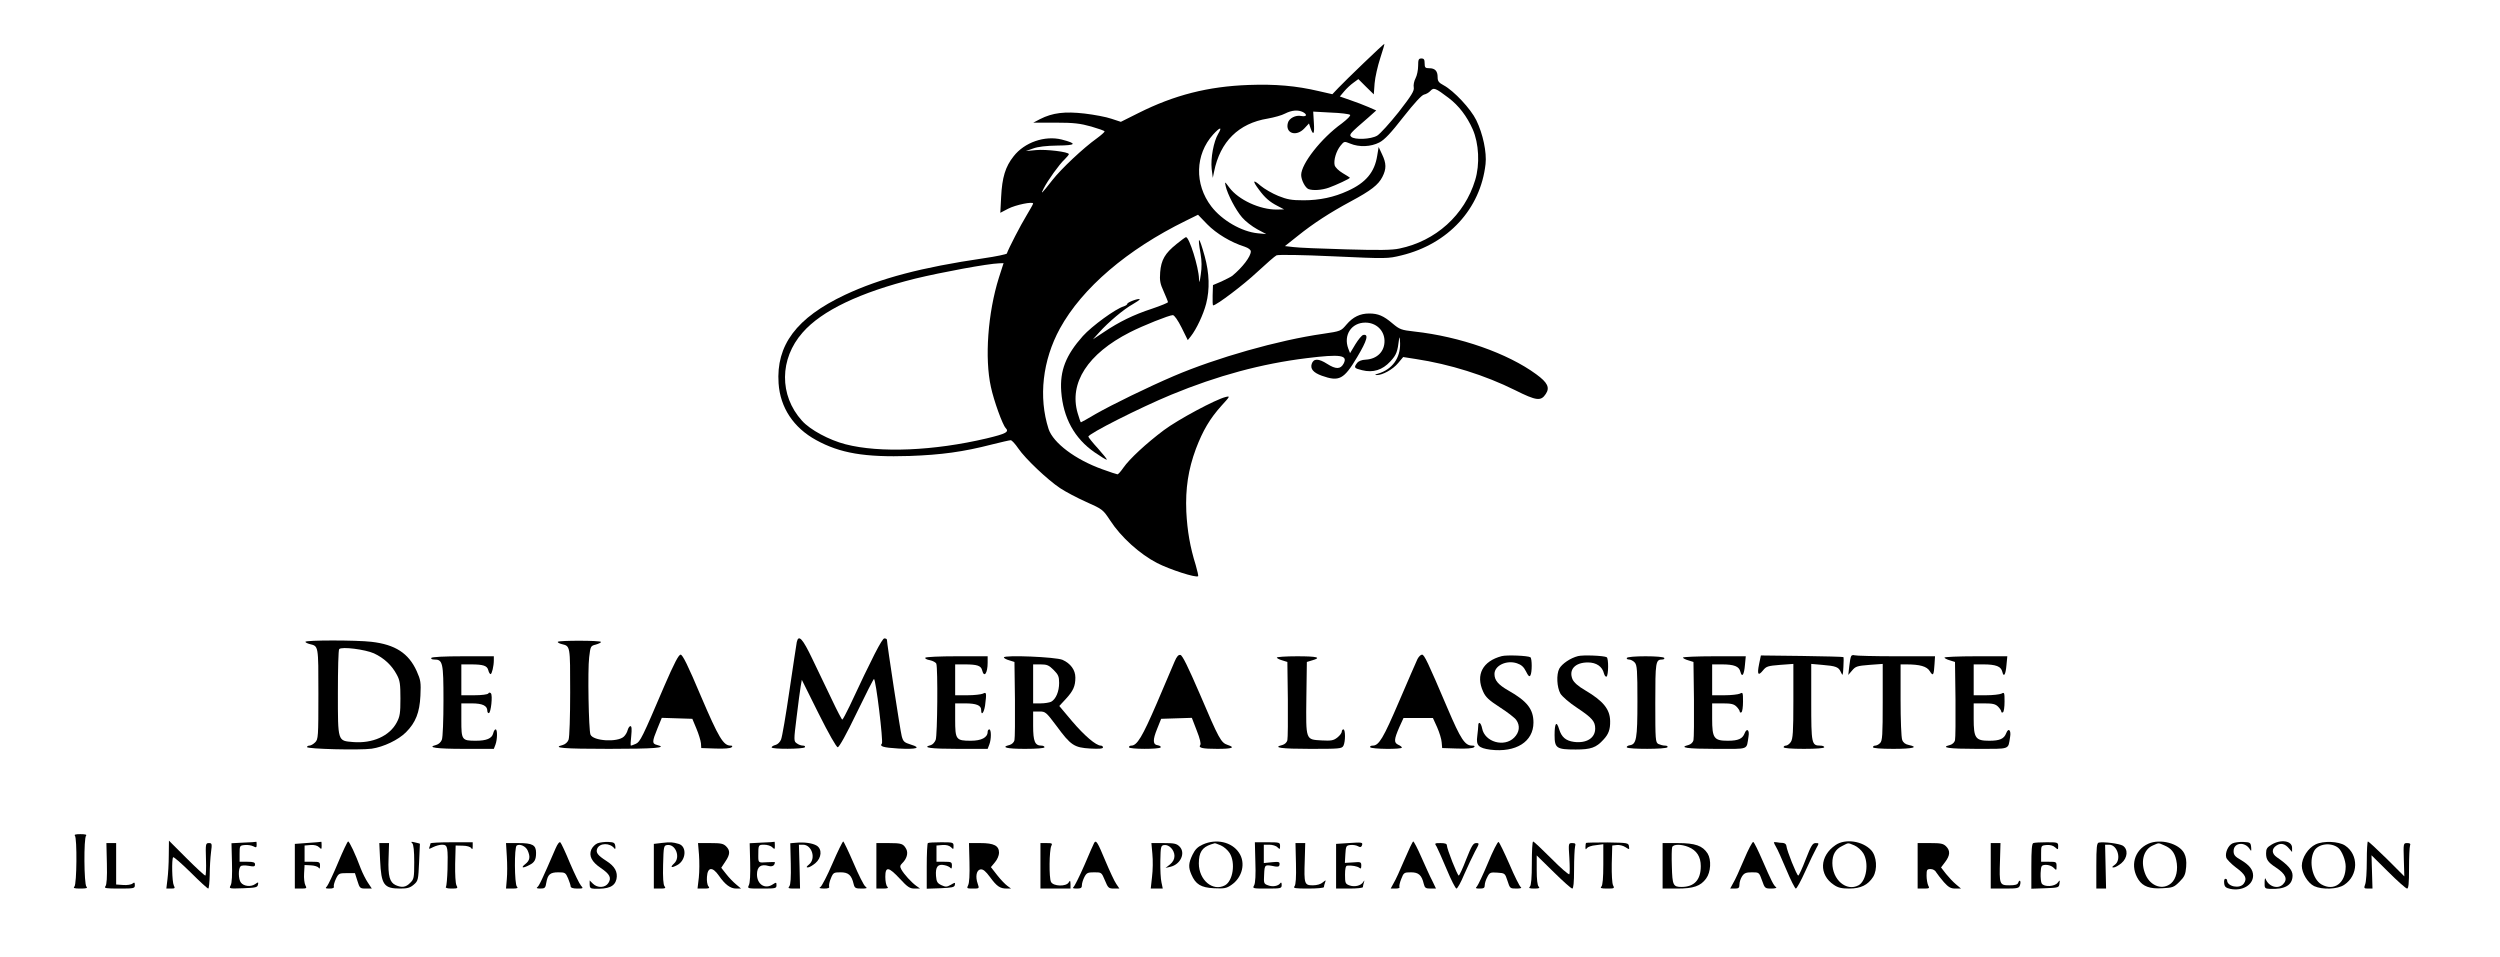 <?xml version="1.0" standalone="no"?>
<!DOCTYPE svg PUBLIC "-//W3C//DTD SVG 20010904//EN"
 "http://www.w3.org/TR/2001/REC-SVG-20010904/DTD/svg10.dtd">
<svg version="1.0" xmlns="http://www.w3.org/2000/svg"
 width="1539pt" height="589pt" viewBox="0 0 1539 589"
 preserveAspectRatio="xMidYMid meet">
<g transform="translate(0,589) scale(0.1,-0.1)"
fill="#000000" stroke="none">
<path d="M8397 5504 c-67 -64 -138 -134 -158 -155 l-37 -39 -83 19 c-140 33
-269 44 -432 38 -250 -9 -458 -62 -679 -173 l-108 -54 -58 19 c-31 11 -106 25
-165 32 -122 14 -197 5 -274 -34 l-42 -22 137 0 c113 0 152 -5 220 -24 45 -13
82 -26 82 -30 0 -4 -21 -23 -47 -42 -84 -60 -220 -188 -274 -257 -69 -88 -75
-93 -54 -52 24 48 97 150 129 179 14 14 26 28 26 32 0 14 -140 31 -203 25
l-62 -6 45 16 c29 11 82 17 151 18 115 1 122 12 25 37 -104 26 -229 -17 -296
-103 -51 -64 -71 -130 -77 -251 l-5 -97 48 25 c46 24 154 46 154 32 0 -4 -19
-37 -41 -74 -35 -57 -110 -202 -121 -234 -2 -4 -66 -18 -143 -29 -382 -56
-635 -123 -853 -225 -299 -141 -425 -310 -409 -545 10 -149 92 -273 231 -349
147 -81 299 -107 576 -98 194 7 329 25 507 71 56 14 108 26 115 26 7 0 28 -23
47 -51 42 -62 180 -193 257 -244 33 -22 105 -60 161 -85 101 -45 103 -47 148
-115 66 -102 182 -206 288 -261 78 -40 241 -93 253 -81 2 2 -5 33 -15 68 -35
112 -52 211 -58 329 -6 143 12 260 59 387 43 113 86 186 158 266 53 58 54 60
25 53 -62 -15 -293 -139 -380 -204 -108 -81 -212 -177 -250 -232 -15 -22 -31
-40 -36 -40 -4 0 -46 14 -93 31 -167 60 -302 162 -331 248 -63 196 -37 423 70
619 137 249 414 486 775 663 l75 37 57 -59 c56 -57 145 -111 231 -138 23 -8
37 -19 37 -29 0 -31 -51 -98 -114 -150 -8 -6 -39 -22 -67 -35 l-52 -22 -2 -63
c-1 -34 0 -62 3 -62 20 0 187 126 271 205 56 52 110 99 119 103 10 5 159 3
350 -6 331 -15 334 -15 420 6 287 70 486 286 517 562 8 72 -16 186 -57 270
-34 70 -138 181 -201 215 -30 16 -37 25 -37 50 0 38 -16 55 -52 55 -24 0 -28
4 -28 30 0 23 -4 30 -20 30 -17 0 -20 -7 -20 -45 0 -26 -7 -60 -16 -77 -9 -17
-14 -42 -11 -56 4 -21 -13 -49 -93 -152 -55 -69 -114 -134 -132 -145 -39 -23
-140 -27 -160 -7 -14 14 -10 19 106 119 l48 43 -48 21 c-27 12 -78 31 -113 43
l-63 22 27 32 c14 17 40 41 57 53 l30 22 47 -47 48 -47 5 68 c3 37 19 107 35
156 16 48 27 87 25 87 -2 0 -59 -52 -125 -116z m521 -217 c62 -47 112 -112
148 -193 38 -86 45 -216 15 -313 -65 -215 -243 -375 -466 -421 -45 -10 -128
-11 -330 -5 -148 4 -294 10 -322 14 l-53 6 78 62 c97 78 199 144 327 213 125
67 170 102 195 151 25 49 25 83 -2 139 l-21 45 -9 -54 c-16 -101 -70 -166
-181 -216 -84 -39 -174 -58 -272 -58 -75 0 -101 5 -156 27 -37 15 -85 43 -108
62 -48 42 -53 33 -12 -22 37 -51 67 -77 116 -102 l40 -21 -45 -1 c-104 -1
-236 60 -292 135 -29 39 -29 39 -23 10 11 -50 62 -148 101 -193 20 -24 62 -56
93 -73 l56 -30 -53 5 c-99 10 -220 80 -285 165 -105 137 -100 320 11 443 43
47 58 49 31 4 -28 -47 -47 -151 -40 -216 l7 -55 8 39 c37 184 151 297 330 326
39 7 87 20 107 31 41 21 80 24 110 9 29 -16 23 -30 -11 -24 -34 7 -75 -14 -82
-43 -17 -64 52 -87 102 -33 l28 30 10 -30 c17 -48 25 -35 20 36 l-4 67 109 -6
c60 -2 113 -9 118 -14 5 -5 -16 -26 -51 -53 -127 -91 -250 -249 -250 -317 0
-31 25 -79 45 -87 28 -10 81 -7 126 9 42 15 129 55 129 61 0 1 -20 14 -44 28
-25 15 -46 35 -50 49 -7 31 9 86 36 120 23 28 23 28 60 13 55 -23 127 -20 179
7 33 17 71 58 149 158 67 85 113 135 127 137 11 2 29 12 38 22 21 23 31 19
113 -43z m-2769 -1107 c-68 -217 -88 -496 -49 -672 18 -85 72 -234 91 -253 23
-24 3 -35 -118 -64 -322 -76 -656 -91 -868 -36 -101 26 -218 89 -268 145 -141
156 -139 381 4 543 118 135 353 247 694 332 161 39 446 92 516 94 l27 1 -29
-90z"/>
<path d="M7242 4387 c-70 -56 -94 -97 -100 -173 -4 -52 0 -71 22 -119 14 -32
26 -61 26 -65 0 -4 -44 -22 -97 -40 -116 -38 -203 -81 -297 -144 l-68 -45 38
42 c57 64 154 145 207 174 26 15 45 28 43 31 -7 7 -76 -19 -76 -28 0 -5 -10
-12 -22 -16 -51 -15 -196 -121 -252 -183 -105 -118 -142 -213 -133 -341 12
-162 81 -289 206 -375 36 -25 69 -45 74 -45 5 0 -19 30 -52 67 -34 37 -61 71
-61 75 0 18 317 178 510 258 286 118 557 191 833 225 211 26 256 19 228 -34
-19 -35 -48 -35 -101 -1 -53 34 -84 34 -95 0 -10 -31 10 -54 62 -73 107 -38
136 -23 218 115 62 104 72 143 37 136 -9 -2 -30 -28 -48 -57 l-33 -55 -11 28
c-31 83 19 160 105 160 66 0 116 -47 118 -110 2 -67 -45 -114 -115 -118 -26
-1 -45 -9 -54 -21 -21 -28 -18 -32 31 -44 68 -17 125 1 174 54 38 41 44 59 54
140 2 17 5 4 6 -29 2 -90 -48 -160 -135 -186 -21 -6 -23 -8 -9 -9 35 -1 100
35 132 74 l31 37 77 -12 c210 -32 427 -100 612 -192 132 -66 159 -69 189 -23
26 39 11 70 -59 121 -176 129 -469 232 -750 263 -81 9 -91 13 -135 50 -55 47
-89 61 -143 61 -56 0 -100 -21 -140 -68 -34 -40 -35 -41 -144 -57 -275 -39
-657 -148 -919 -260 -159 -68 -378 -175 -480 -233 -49 -29 -90 -52 -92 -52 -2
0 -11 26 -20 57 -54 185 62 365 321 497 82 42 243 106 265 106 9 0 31 -31 54
-77 l38 -77 19 24 c34 43 77 134 94 200 23 89 20 188 -9 293 -35 126 -46 132
-25 13 7 -41 8 -82 1 -126 -7 -51 -10 -57 -11 -26 -2 72 -60 256 -80 256 -3 0
-30 -19 -59 -43z"/>
<path d="M4905 1938 c-2 -13 -23 -147 -45 -298 -22 -151 -45 -287 -52 -303 -6
-15 -21 -30 -34 -33 -13 -3 -24 -10 -24 -15 0 -12 197 -11 205 1 3 6 -2 10
-12 10 -11 0 -28 6 -38 14 -19 13 -19 17 -1 162 10 82 21 167 25 189 l7 40
103 -207 c63 -126 110 -208 118 -208 9 0 54 81 116 210 56 116 104 210 107
210 12 0 58 -385 49 -397 -16 -18 7 -25 101 -31 112 -6 145 4 78 24 -42 13
-48 19 -57 52 -9 32 -91 570 -91 593 0 5 -7 9 -16 9 -14 0 -74 -117 -214 -417
-22 -46 -42 -83 -45 -83 -3 0 -32 55 -64 123 -32 67 -86 179 -120 250 -60 126
-85 153 -96 105z"/>
<path d="M1880 1939 c0 -4 12 -10 27 -14 54 -13 53 -7 53 -306 0 -266 -1 -280
-20 -299 -11 -11 -27 -20 -35 -20 -8 0 -15 -4 -15 -9 0 -12 322 -20 398 -10
74 11 164 54 211 101 60 60 84 122 89 224 4 83 2 97 -23 153 -50 110 -132 163
-278 180 -93 11 -407 11 -407 0z m422 -71 c62 -29 110 -73 141 -132 19 -35 22
-57 22 -146 0 -90 -3 -111 -23 -148 -44 -83 -149 -130 -269 -120 -95 8 -93 1
-93 303 0 144 3 265 8 269 15 17 160 -2 214 -26z"/>
<path d="M3434 1939 c-2 -4 8 -10 24 -14 53 -13 52 -8 52 -296 0 -148 -4 -279
-10 -293 -5 -14 -20 -28 -35 -32 -71 -18 2 -24 284 -24 282 0 365 7 296 24
-32 8 -31 20 2 101 l27 66 94 -3 94 -3 25 -60 c14 -33 26 -73 28 -90 l2 -30
88 -3 c52 -2 92 1 99 8 7 7 5 10 -6 10 -45 0 -73 47 -183 304 -80 190 -113
256 -125 256 -12 0 -39 -51 -100 -192 -136 -319 -149 -345 -176 -357 -14 -6
-27 -11 -30 -11 -3 0 -2 27 2 60 4 41 3 60 -5 60 -6 0 -13 -11 -17 -24 -3 -14
-14 -32 -24 -41 -39 -36 -189 -27 -205 13 -11 26 -18 398 -8 476 8 68 9 70 41
78 17 5 32 12 32 16 0 10 -260 10 -266 1z"/>
<path d="M7231 1818 c-10 -24 -60 -140 -110 -258 -89 -206 -121 -260 -157
-260 -8 0 -14 -4 -14 -10 0 -13 187 -13 195 -1 3 5 -5 11 -17 13 -32 4 -33 32
-4 103 l24 60 94 3 95 3 30 -78 c20 -50 27 -82 22 -89 -14 -18 13 -24 105 -24
91 0 113 8 64 24 -42 14 -53 35 -173 316 -70 162 -106 236 -118 238 -12 3 -23
-9 -36 -40z"/>
<path d="M8726 1833 c-7 -16 -58 -131 -112 -258 -99 -231 -125 -275 -164 -275
-12 0 -18 -5 -15 -10 7 -12 195 -14 195 -2 0 4 -10 12 -22 17 -28 13 -27 32 6
108 l26 57 90 0 91 0 26 -57 c14 -32 27 -74 28 -93 l3 -35 92 -3 c55 -2 97 1
104 8 7 7 4 10 -11 10 -45 0 -70 37 -153 232 -121 284 -142 328 -156 328 -8 0
-20 -12 -28 -27z"/>
<path d="M9245 1851 c-118 -31 -162 -115 -115 -218 15 -34 35 -53 103 -97 47
-30 92 -65 101 -78 25 -35 20 -76 -13 -109 -61 -61 -181 -27 -197 57 -7 36
-24 47 -24 15 0 -10 -3 -38 -6 -63 -8 -57 8 -73 81 -83 157 -19 265 49 265
167 0 82 -39 132 -154 197 -63 36 -86 63 -86 102 0 52 74 87 138 66 27 -9 42
-22 56 -50 14 -29 21 -35 27 -25 11 17 11 105 0 112 -16 10 -146 15 -176 7z"/>
<path d="M9714 1851 c-47 -12 -98 -47 -115 -77 -19 -36 -15 -115 7 -154 11
-18 56 -57 102 -87 93 -62 112 -84 112 -128 0 -59 -54 -92 -131 -82 -50 7 -76
29 -91 78 -16 54 -28 39 -28 -36 0 -81 12 -89 130 -89 93 0 126 11 171 61 31
33 42 62 41 114 -1 73 -43 124 -153 189 -45 26 -70 49 -79 69 -24 59 16 103
95 103 52 0 89 -25 99 -68 4 -14 11 -22 16 -19 12 8 13 112 1 119 -16 10 -146
15 -177 7z"/>
<path d="M10829 1802 c-13 -64 -6 -76 24 -39 20 25 30 28 105 34 l82 6 0 -229
c0 -192 -3 -233 -16 -252 -8 -12 -22 -22 -30 -22 -8 0 -14 -4 -14 -10 0 -6 48
-10 125 -10 77 0 125 4 125 10 0 6 -11 10 -24 10 -54 0 -56 11 -56 267 l0 236
68 -6 c85 -7 101 -13 115 -46 11 -24 12 -21 15 33 2 32 2 60 0 61 -2 2 -117 5
-256 7 l-252 3 -11 -53z"/>
<path d="M11396 1851 c-4 -6 -9 -34 -12 -63 l-6 -53 24 28 c21 25 31 28 106
34 l82 6 0 -236 c0 -201 -2 -238 -16 -251 -8 -9 -22 -16 -30 -16 -8 0 -14 -4
-14 -10 0 -6 48 -10 125 -10 119 0 161 10 95 24 -20 4 -34 14 -40 31 -6 15
-10 125 -10 246 l0 219 34 0 c85 0 128 -12 146 -42 20 -33 25 -25 29 45 l3 47
-240 0 c-132 0 -247 3 -255 6 -8 3 -18 1 -21 -5z"/>
<path d="M2655 1840 c-3 -6 4 -10 18 -10 53 0 57 -18 57 -253 0 -118 -4 -227
-10 -241 -5 -14 -20 -28 -35 -32 -61 -15 0 -24 171 -24 l184 0 10 26 c12 32
13 94 1 94 -5 0 -12 -11 -15 -25 -8 -31 -41 -45 -107 -45 -86 0 -89 5 -89 125
l0 105 64 0 c66 0 96 -14 96 -46 0 -8 4 -14 9 -14 13 0 25 110 13 122 -6 6
-12 6 -16 -1 -4 -6 -40 -11 -87 -11 l-79 0 0 95 0 95 58 0 c78 0 101 -8 108
-36 3 -13 10 -24 14 -24 8 0 20 50 20 86 l0 24 -189 0 c-116 0 -192 -4 -196
-10z"/>
<path d="M5696 1841 c-3 -5 9 -12 28 -15 19 -4 37 -14 40 -22 10 -27 7 -441
-4 -469 -6 -15 -19 -29 -30 -32 -58 -15 -1 -23 165 -23 l185 0 10 26 c13 33
13 94 0 94 -5 0 -10 -7 -10 -15 0 -35 -38 -55 -104 -55 -91 0 -96 7 -96 131
l0 99 61 0 c69 0 99 -12 99 -40 0 -39 17 -19 24 26 10 78 9 86 -13 74 -11 -5
-54 -10 -95 -10 l-76 0 0 95 0 95 58 0 c78 0 101 -8 108 -36 12 -49 34 -19 34
47 l0 39 -189 0 c-105 0 -192 -4 -195 -9z"/>
<path d="M6180 1843 c0 -5 15 -13 33 -18 l32 -10 3 -230 c1 -126 0 -240 -3
-252 -3 -13 -16 -25 -30 -29 -57 -14 -18 -24 95 -24 73 0 120 4 120 10 0 6 -9
10 -19 10 -40 0 -51 26 -51 121 l0 89 39 0 c37 0 41 -4 105 -89 88 -120 109
-133 207 -139 55 -3 79 -1 79 7 0 6 -6 11 -13 11 -30 0 -101 61 -177 150 l-79
94 40 43 c46 50 59 79 59 132 0 47 -30 87 -79 109 -41 18 -361 31 -361 15z
m306 -77 c29 -29 34 -41 34 -80 0 -53 -20 -100 -49 -116 -11 -5 -40 -10 -65
-10 l-46 0 0 120 0 120 46 0 c39 0 51 -5 80 -34z"/>
<path d="M7860 1842 c0 -4 15 -12 33 -17 l32 -10 3 -230 c1 -126 0 -240 -3
-252 -3 -13 -16 -25 -30 -29 -65 -16 -9 -24 170 -24 182 0 195 1 205 19 13 25
13 101 0 101 -5 0 -10 -6 -10 -14 0 -8 -12 -24 -27 -36 -24 -19 -38 -21 -97
-18 -99 6 -97 -2 -94 263 l3 220 33 10 c60 17 32 25 -93 25 -69 0 -125 -4
-125 -8z"/>
<path d="M10015 1840 c-3 -5 2 -10 13 -10 10 0 26 -8 35 -18 15 -16 17 -48 17
-238 0 -234 -6 -266 -48 -272 -12 -2 -20 -8 -17 -13 8 -12 242 -12 250 1 3 6
-3 10 -15 10 -12 0 -30 5 -41 10 -18 10 -19 24 -19 253 0 253 2 267 43 267 10
0 15 5 12 10 -4 6 -53 10 -115 10 -62 0 -111 -4 -115 -10z"/>
<path d="M10360 1842 c0 -4 15 -12 33 -17 l32 -10 3 -230 c1 -126 0 -240 -3
-252 -3 -13 -16 -25 -30 -29 -64 -16 -9 -24 165 -24 213 0 190 -9 204 77 7 40
-11 53 -24 19 -13 -34 -39 -46 -104 -46 -85 0 -96 16 -96 135 l0 95 65 0 c52
0 69 -4 85 -20 11 -11 20 -25 20 -31 0 -5 5 -7 10 -4 6 3 10 33 10 66 0 56 -1
59 -19 49 -11 -5 -54 -10 -95 -10 l-76 0 0 95 0 95 59 0 c77 0 107 -12 115
-46 10 -38 23 -18 28 44 l5 52 -193 0 c-107 0 -194 -4 -194 -8z"/>
<path d="M11970 1842 c0 -4 15 -12 33 -17 l32 -10 3 -230 c1 -126 0 -240 -3
-252 -3 -13 -16 -25 -30 -29 -64 -16 -9 -24 164 -24 210 0 192 -6 205 72 8 43
-10 61 -24 24 -13 -34 -39 -46 -104 -46 -85 0 -96 16 -96 135 l0 95 65 0 c52
0 69 -4 85 -20 11 -11 20 -25 20 -31 0 -5 5 -7 10 -4 6 3 10 33 10 66 0 56 -1
59 -19 49 -11 -5 -54 -10 -95 -10 l-76 0 0 95 0 95 59 0 c77 0 109 -12 117
-45 9 -38 21 -19 26 43 l5 52 -193 0 c-107 0 -194 -4 -194 -8z"/>
<path d="M461 746 c14 -15 12 -299 -3 -314 -9 -9 -1 -12 37 -12 38 0 46 3 37
12 -15 15 -17 299 -2 314 6 6 -7 9 -35 9 -28 0 -40 -3 -34 -9z"/>
<path d="M1039 625 c0 -50 -4 -116 -8 -147 l-7 -58 28 0 c25 0 27 2 18 19 -11
21 -14 164 -4 174 4 3 52 -39 107 -93 55 -55 104 -100 109 -100 4 0 8 37 9 83
0 45 4 108 8 140 7 53 6 57 -13 57 -20 0 -21 -5 -18 -100 2 -55 0 -100 -4
-100 -5 0 -57 48 -116 107 l-108 108 -1 -90z"/>
<path d="M1500 703 l-75 -4 3 -118 c2 -76 0 -127 -8 -141 -11 -21 -10 -21 77
-18 77 3 88 5 91 22 4 17 2 17 -18 3 -26 -18 -70 -13 -87 10 -16 20 -17 85 -2
100 6 6 25 7 50 3 32 -6 39 -5 39 9 0 12 -10 16 -47 16 l-48 0 0 50 c0 49 1
50 32 53 18 2 41 -2 53 -8 17 -9 20 -8 20 10 0 11 -1 19 -2 18 -2 -1 -37 -4
-78 -5z"/>
<path d="M1895 701 l-80 -6 0 -138 0 -137 38 0 c35 0 37 2 27 20 -6 11 -10 44
-8 73 l3 52 39 -2 c22 -1 43 -8 48 -15 5 -9 8 -5 8 12 0 23 -3 25 -47 25 l-48
0 0 50 0 50 36 3 c24 2 42 -3 53 -13 15 -15 16 -14 16 9 0 14 -1 25 -2 24 -2
-1 -39 -4 -83 -7z"/>
<path d="M2081 579 c-30 -72 -61 -137 -68 -145 -12 -12 -10 -14 16 -14 20 0
29 4 26 13 -2 6 4 28 13 47 16 33 20 35 67 35 l50 0 15 -47 c14 -46 17 -48 52
-48 l37 0 -24 36 c-13 19 -33 59 -44 87 -33 89 -70 167 -78 167 -4 0 -32 -59
-62 -131z"/>
<path d="M2538 699 c8 -9 12 -47 12 -116 0 -97 -2 -106 -25 -128 -26 -27 -51
-31 -89 -14 -37 17 -48 55 -44 163 l3 96 -30 0 -30 0 5 -107 c7 -150 23 -173
124 -173 44 0 61 5 83 24 27 23 28 29 33 138 3 62 5 113 5 114 0 1 -13 4 -30
8 -24 6 -28 5 -17 -5z"/>
<path d="M2650 698 c0 -3 -3 -13 -6 -22 -6 -14 -3 -14 22 -1 16 8 41 15 55 15
21 0 28 -6 32 -27 7 -35 1 -219 -8 -233 -4 -6 9 -10 35 -10 38 0 40 2 30 20
-6 12 -9 66 -8 132 l3 113 43 -1 c26 0 48 -7 53 -15 6 -10 9 -8 9 11 l0 25
-130 0 c-72 0 -130 -3 -130 -7z"/>
<path d="M3421 669 c-85 -197 -103 -234 -114 -241 -7 -5 0 -8 19 -8 28 0 32 4
37 36 9 51 23 64 74 64 41 0 45 -2 60 -37 9 -21 16 -44 16 -50 0 -8 15 -13 40
-13 38 0 39 1 23 19 -9 10 -39 72 -67 137 -27 66 -54 123 -59 128 -6 6 -17 -8
-29 -35z"/>
<path d="M3679 699 c-15 -6 -32 -23 -39 -39 -16 -39 3 -76 58 -113 56 -38 68
-61 47 -93 -19 -30 -67 -32 -95 -4 l-20 20 0 -25 c0 -20 5 -25 28 -26 88 -3
126 13 137 59 9 44 -10 79 -62 112 -53 34 -66 51 -57 75 15 37 80 38 107 1 4
-6 7 0 5 14 -3 22 -8 25 -43 27 -22 1 -52 -3 -66 -8z"/>
<path d="M4075 701 l-50 -6 0 -138 0 -137 39 0 c32 0 36 2 27 14 -8 9 -11 54
-9 132 3 114 4 119 25 122 52 8 84 -76 43 -113 -27 -25 -18 -30 18 -11 56 29
62 116 10 131 -38 11 -51 12 -103 6z"/>
<path d="M4690 703 l-75 -4 3 -118 c2 -75 -1 -127 -8 -140 -10 -21 -9 -21 80
-21 84 0 90 1 90 20 0 19 -1 20 -24 5 -47 -31 -96 1 -96 62 0 48 24 66 72 52
23 -6 38 3 38 24 0 1 -22 0 -50 -1 -51 -4 -52 -3 -52 38 0 69 0 70 36 70 19 0
42 -7 50 -16 15 -14 16 -13 16 10 0 14 -1 25 -2 24 -2 -1 -37 -4 -78 -5z"/>
<path d="M4900 702 l-35 -3 3 -125 c2 -86 -1 -130 -9 -140 -10 -12 -5 -14 27
-14 l39 0 -3 135 -4 135 25 0 c55 0 82 -86 37 -122 -16 -13 -18 -18 -7 -18 9
0 29 12 46 26 39 33 43 86 9 108 -26 16 -77 23 -128 18z"/>
<path d="M5125 575 c-32 -75 -66 -140 -74 -145 -12 -7 -6 -9 21 -10 27 0 36 4
32 13 -2 7 2 30 11 50 14 35 18 37 60 37 48 0 67 -17 80 -72 6 -25 12 -28 48
-28 35 0 38 2 24 13 -9 6 -42 72 -73 145 -31 72 -60 132 -63 132 -4 0 -34 -61
-66 -135z"/>
<path d="M5712 700 c-4 -3 -7 -67 -7 -143 l0 -138 85 3 c71 3 85 6 88 20 3 17
2 17 -25 1 -25 -14 -32 -14 -58 -2 -25 12 -30 21 -33 57 -4 56 11 75 52 66 17
-3 34 -12 38 -18 5 -6 8 0 8 14 0 23 -3 25 -47 25 l-48 0 0 50 0 50 36 3 c24
2 42 -3 53 -13 15 -15 16 -15 16 7 0 22 -3 23 -76 23 -42 0 -79 -2 -82 -5z"/>
<path d="M6736 702 c-3 -5 -30 -66 -60 -137 -31 -71 -62 -132 -68 -137 -8 -5
0 -8 20 -8 26 0 32 4 32 20 0 12 7 34 15 50 14 27 21 30 61 30 45 0 45 0 66
-50 19 -46 23 -50 55 -50 l34 0 -19 28 c-11 15 -41 80 -68 144 -47 113 -56
128 -68 110z"/>
<path d="M7404 691 c-31 -14 -47 -30 -63 -63 -25 -52 -26 -77 -7 -121 26 -61
59 -81 139 -85 62 -3 77 -1 107 20 68 46 90 136 47 199 -44 66 -140 88 -223
50z m111 -5 c19 -8 44 -30 55 -48 37 -60 20 -171 -29 -198 -75 -40 -161 32
-161 135 0 67 20 99 75 117 11 3 21 6 23 7 1 1 18 -5 37 -13z"/>
<path d="M7728 584 c3 -78 0 -129 -7 -143 -12 -21 -10 -21 79 -21 87 0 90 1
90 23 0 13 -3 17 -8 11 -12 -19 -48 -25 -76 -14 -26 9 -27 13 -24 67 3 62 3
62 68 49 20 -3 26 0 27 13 1 16 -5 17 -48 13 l-49 -5 0 57 0 56 34 0 c19 0 42
-7 50 -16 15 -14 16 -13 16 8 0 22 -3 23 -78 23 l-77 0 3 -121z"/>
<path d="M8300 700 l-75 -5 0 -138 0 -137 83 0 c45 0 82 4 82 9 0 5 3 18 6 28
5 16 4 16 -5 2 -14 -22 -54 -31 -85 -19 -24 9 -26 15 -26 65 0 37 4 55 13 56
28 3 63 -4 75 -13 9 -8 12 -5 12 13 0 23 -3 24 -51 20 l-50 -3 3 53 c3 50 5
54 30 57 15 2 36 -1 47 -7 14 -8 20 -7 25 4 7 20 2 21 -84 15z"/>
<path d="M8646 598 c-26 -62 -56 -128 -67 -145 l-18 -33 30 0 c17 0 28 4 24 9
-3 5 2 28 11 50 15 39 18 41 60 41 47 0 66 -17 79 -72 6 -24 12 -28 41 -28
l34 0 -23 48 c-14 26 -43 91 -67 145 -23 53 -46 97 -50 97 -4 0 -28 -51 -54
-112z"/>
<path d="M9160 578 c-30 -72 -61 -137 -68 -145 -11 -11 -8 -13 17 -13 25 0 31
4 31 20 0 12 7 35 16 51 14 28 19 30 62 27 46 -3 47 -4 62 -50 15 -47 16 -48
55 -48 25 0 35 3 27 9 -7 4 -39 68 -70 141 -32 73 -62 135 -67 137 -6 1 -35
-56 -65 -129z"/>
<path d="M9430 577 c0 -90 -4 -137 -12 -145 -9 -9 -3 -12 27 -12 30 0 36 3 27
12 -8 8 -12 45 -12 102 l0 90 104 -102 c57 -56 108 -102 115 -102 7 0 11 36
11 118 0 64 3 127 6 140 5 18 2 22 -17 22 -24 0 -24 0 -18 -92 3 -51 3 -96 0
-100 -4 -4 -54 39 -111 97 -58 58 -108 105 -112 105 -5 0 -8 -60 -8 -133z"/>
<path d="M9764 701 c-2 -2 -4 -14 -4 -25 0 -16 2 -18 9 -7 5 7 29 16 55 18
l46 6 0 -125 c0 -83 -4 -128 -12 -136 -9 -9 -1 -12 35 -12 45 0 47 1 37 20 -6
12 -9 66 -8 132 l3 113 28 3 c16 2 40 -4 53 -13 25 -16 25 -16 22 5 -3 21 -8
22 -131 24 -71 0 -131 -1 -133 -3z"/>
<path d="M10736 598 c-26 -62 -56 -128 -67 -145 l-18 -33 28 0 c24 0 29 4 29
25 0 14 7 36 16 50 13 20 24 25 61 25 44 0 44 0 62 -50 17 -49 19 -50 58 -50
22 0 35 4 29 8 -15 10 -29 38 -85 167 -26 60 -51 111 -56 112 -5 2 -31 -47
-57 -109z"/>
<path d="M10920 704 c0 -3 6 -15 13 -27 8 -12 36 -75 63 -139 27 -65 54 -118
59 -118 6 0 32 48 59 108 26 59 57 122 67 140 18 32 18 32 -4 32 -19 0 -28
-16 -61 -100 -21 -55 -42 -100 -46 -100 -9 0 -71 155 -73 183 -1 10 -10 17
-22 18 -11 0 -28 2 -37 4 -10 2 -18 1 -18 -1z"/>
<path d="M11300 688 c-99 -67 -104 -183 -11 -245 26 -18 48 -23 95 -23 71 0
115 22 147 72 28 46 22 127 -12 164 -53 57 -159 73 -219 32z m115 -2 c19 -8
44 -30 55 -48 37 -60 20 -171 -29 -198 -75 -40 -161 34 -161 137 0 52 19 85
60 105 42 21 33 21 75 4z"/>
<path d="M12517 700 c-9 -4 -12 -43 -12 -143 l0 -138 85 3 c82 3 85 4 88 28 3
24 3 24 -11 6 -18 -24 -83 -28 -98 -5 -5 7 -8 36 -7 64 3 47 4 49 32 51 17 0
37 -7 47 -17 19 -19 19 -18 19 9 0 26 -2 27 -47 27 l-48 0 0 50 c0 49 0 50 33
53 22 2 41 -3 53 -14 18 -16 19 -16 19 7 0 23 -3 24 -70 24 -39 0 -76 -2 -83
-5z"/>
<path d="M12920 703 c-12 -3 -15 -27 -15 -143 l0 -140 30 0 30 0 -3 135 -3
135 25 0 c52 0 78 -94 34 -124 -18 -13 -19 -16 -6 -16 9 0 30 12 47 26 39 33
43 86 9 108 -22 13 -116 25 -148 19z"/>
<path d="M13225 696 c-87 -39 -114 -140 -60 -222 27 -41 70 -57 147 -52 63 3
71 6 105 40 31 31 37 45 41 91 3 37 -1 63 -12 84 -31 61 -148 92 -221 59z m98
-10 c43 -18 64 -44 74 -91 13 -58 0 -115 -31 -142 -51 -44 -125 -20 -157 50
-34 77 -16 156 43 182 41 18 33 17 71 1z"/>
<path d="M13743 698 c-27 -13 -47 -59 -38 -88 4 -11 30 -38 59 -60 59 -43 71
-68 49 -99 -24 -35 -103 -19 -103 20 0 5 -5 9 -11 9 -6 0 -9 -12 -7 -27 2 -22
10 -29 38 -35 74 -15 140 24 140 82 0 36 -23 65 -75 96 -37 21 -45 31 -45 55
0 53 70 60 100 11 9 -14 10 -12 8 13 -3 28 -6 30 -48 32 -25 1 -55 -3 -67 -9z"/>
<path d="M13983 690 c-27 -16 -33 -26 -33 -53 0 -38 11 -55 60 -87 62 -41 75
-73 44 -104 -32 -32 -89 -14 -107 34 -3 8 -6 -2 -6 -22 -1 -36 1 -38 32 -40
94 -4 140 23 140 83 0 32 -27 64 -97 112 -32 22 -33 52 -2 72 27 18 53 11 78
-19 l18 -21 0 26 c0 44 -70 54 -127 19z"/>
<path d="M14255 692 c-46 -22 -85 -82 -85 -132 0 -45 37 -106 76 -125 50 -23
144 -20 185 8 88 58 90 186 5 242 -40 26 -133 30 -181 7z m140 -22 c22 -19 45
-76 45 -114 0 -103 -72 -155 -150 -110 -55 33 -78 140 -45 204 24 46 105 57
150 20z"/>
<path d="M14570 591 c0 -66 -4 -131 -10 -145 -9 -24 -7 -26 18 -26 l27 0 -3
102 -3 103 103 -102 c57 -57 109 -103 116 -103 9 0 12 32 12 124 0 68 3 131 6
140 5 12 0 16 -17 16 -24 0 -24 -1 -21 -102 l3 -103 -108 108 c-60 59 -112
107 -116 107 -4 0 -7 -54 -7 -119z"/>
<path d="M658 574 c2 -86 -1 -130 -9 -140 -10 -12 3 -14 85 -14 91 0 96 1 96
21 0 17 -3 19 -14 10 -8 -7 -34 -11 -58 -9 l-43 3 0 128 0 127 -30 0 -30 0 3
-126z"/>
<path d="M3120 618 c3 -46 3 -109 0 -140 l-5 -58 39 0 c31 0 37 3 28 12 -15
15 -17 244 -1 253 19 12 55 -4 67 -30 18 -40 14 -62 -14 -84 -31 -24 -16 -28
25 -6 32 16 41 33 41 75 0 48 -22 60 -108 60 l-77 0 5 -82z"/>
<path d="M4303 628 c3 -40 3 -103 -1 -140 l-8 -68 39 0 c33 0 38 2 28 14 -7 8
-11 34 -9 58 4 61 34 64 73 8 38 -55 71 -80 107 -80 l30 0 -31 26 c-17 14 -44
42 -61 64 l-30 38 25 38 c30 44 31 68 5 94 -17 17 -33 20 -96 20 l-77 0 6 -72z"/>
<path d="M5395 560 l0 -140 40 0 c30 0 36 3 27 12 -7 7 -12 34 -12 60 0 66 20
63 90 -12 47 -51 61 -60 90 -60 l34 0 -24 17 c-29 21 -75 71 -91 100 -10 18
-9 25 5 39 28 27 38 62 25 87 -18 33 -28 37 -109 37 l-75 0 0 -140z"/>
<path d="M5968 581 c2 -75 -1 -127 -8 -140 -10 -20 -8 -21 29 -21 40 0 40 0
30 29 -16 45 -8 85 17 89 16 2 31 -10 59 -48 41 -56 61 -70 102 -70 l27 0 -22
16 c-13 9 -41 38 -63 66 l-39 50 25 30 c14 16 25 42 25 58 0 44 -31 60 -115
60 l-70 0 3 -119z"/>
<path d="M6405 560 l0 -140 93 0 92 0 0 28 c-1 23 -2 24 -11 10 -15 -27 -95
-25 -109 3 -13 24 -11 195 2 222 8 15 4 17 -29 17 l-38 0 0 -140z"/>
<path d="M7094 633 c4 -38 3 -101 -2 -140 l-8 -73 37 0 37 0 -8 38 c-5 20 -8
80 -7 132 2 89 3 95 24 98 30 4 63 -31 63 -67 0 -20 -9 -37 -27 -52 l-28 -22
30 7 c63 15 95 86 56 125 -18 18 -33 21 -97 21 l-76 0 6 -67z"/>
<path d="M7978 574 c2 -86 -1 -130 -9 -140 -10 -12 3 -14 85 -14 53 0 96 4 96
9 0 5 3 18 7 28 6 17 6 17 -14 1 -12 -11 -36 -18 -61 -18 -52 0 -55 8 -50 153
l3 107 -30 0 -30 0 3 -126z"/>
<path d="M8844 678 c7 -13 35 -76 62 -140 27 -65 54 -118 60 -118 6 0 28 39
48 88 21 48 51 111 66 140 28 51 28 52 7 52 -18 0 -28 -17 -61 -100 -21 -55
-42 -100 -46 -100 -8 0 -73 164 -73 186 0 10 -12 14 -39 14 -37 0 -38 -1 -24
-22z"/>
<path d="M10235 560 l0 -140 90 0 c100 0 144 15 178 62 29 39 33 115 9 154
-31 48 -76 64 -184 64 l-93 0 0 -140z m159 116 c51 -21 76 -60 76 -118 0 -85
-40 -128 -119 -128 -51 0 -56 11 -59 125 -2 58 -1 112 2 120 7 19 56 19 100 1z"/>
<path d="M11805 560 l0 -140 38 0 c34 0 37 2 27 19 -5 11 -10 38 -10 60 0 37
2 41 25 41 14 0 29 -8 35 -21 7 -11 28 -38 47 -60 28 -31 42 -39 70 -39 l35 0
-31 26 c-17 14 -44 43 -61 64 l-31 40 25 33 c31 41 33 70 6 97 -17 17 -33 20
-97 20 l-78 0 0 -140z"/>
<path d="M12255 560 l0 -140 87 0 c79 0 87 2 93 21 8 25 -2 39 -11 15 -4 -12
-19 -16 -55 -16 -60 0 -62 6 -57 154 l3 106 -30 0 -30 0 0 -140z"/>
</g>
</svg>
